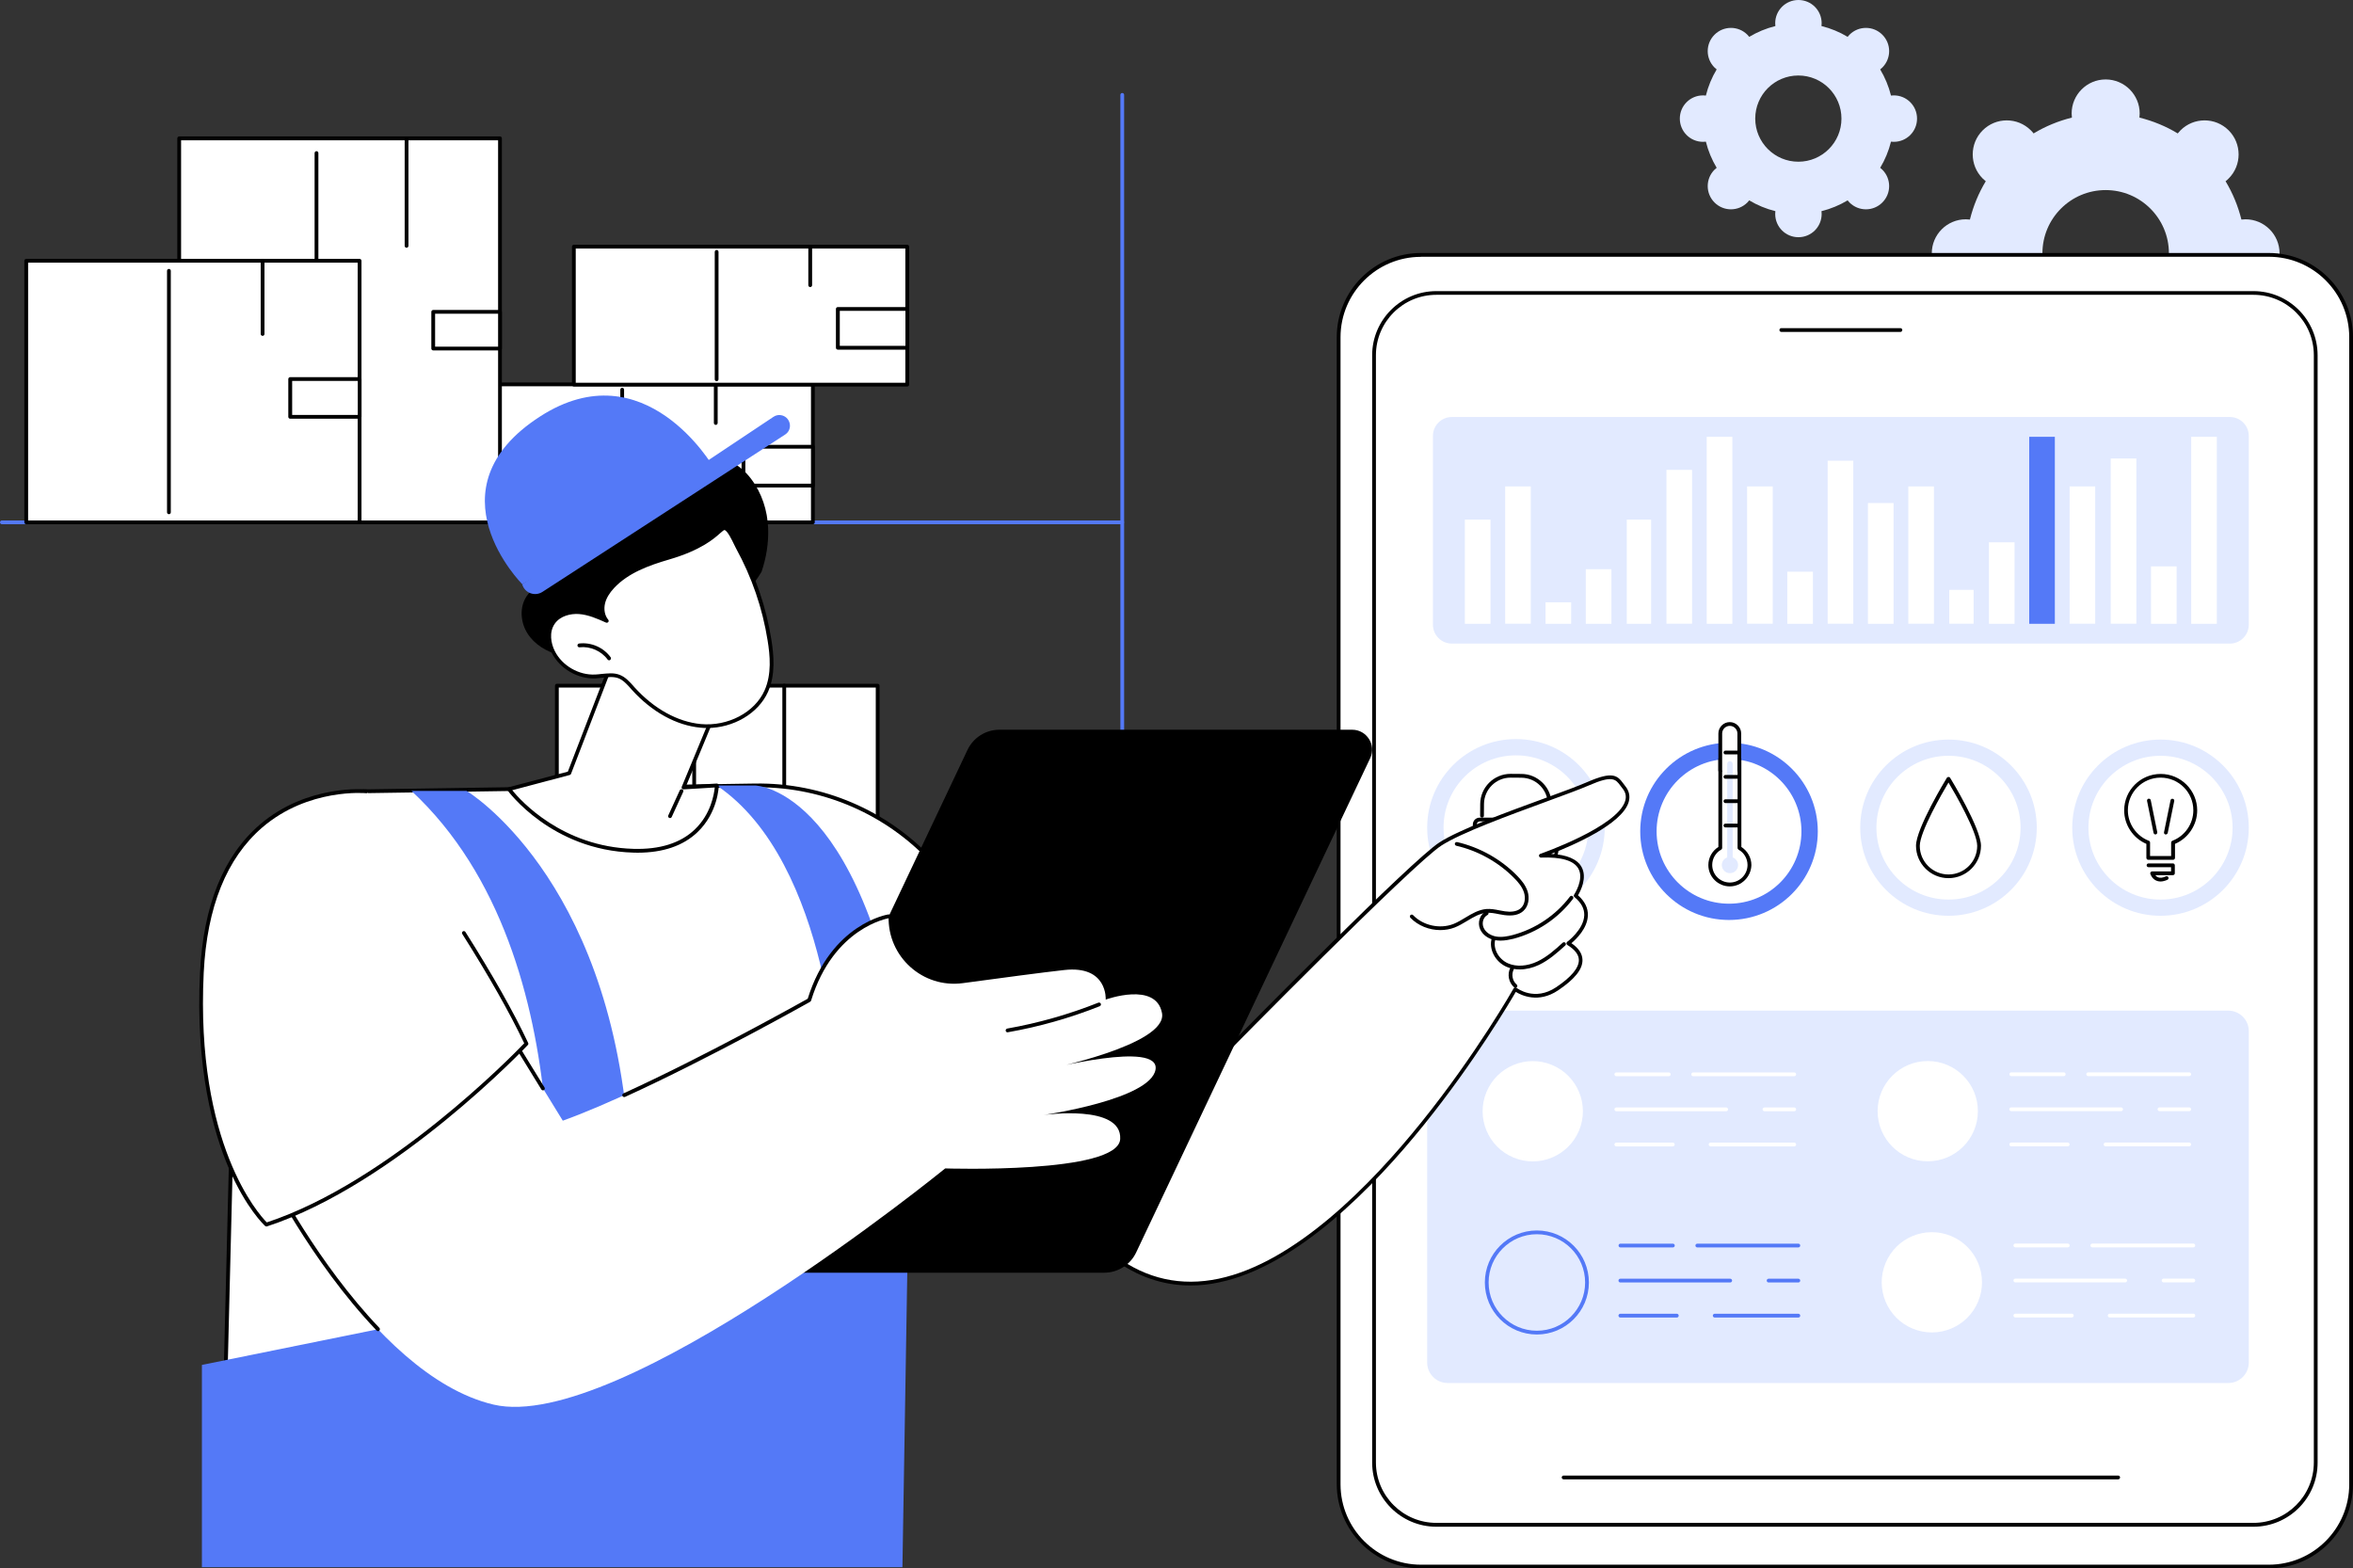 <?xml version="1.0" encoding="UTF-8"?>
<!DOCTYPE svg PUBLIC '-//W3C//DTD SVG 1.0//EN'
          'http://www.w3.org/TR/2001/REC-SVG-20010904/DTD/svg10.dtd'>
<svg height="1830.1" preserveAspectRatio="xMidYMid meet" version="1.0" viewBox="334.7 334.9 2745.6 1830.1" width="2745.6" xmlns="http://www.w3.org/2000/svg" xmlns:xlink="http://www.w3.org/1999/xlink" zoomAndPan="magnify"
><rect x="334.7" y="334.9" width="2745.6" height="1830.1" fill="#333333" stroke="none"/><g
  ><g fill="#E2EAFF" id="change1_4"
    ><path d="M2588.8,630.5c0,21.9,17.8,39.7,39.7,39.7c1.6,0,3.2-0.1,4.8-0.3c4,15.9,10.2,31,18.5,44.7 c-1.3,1-2.5,2-3.6,3.2c-15.5,15.5-15.5,40.7,0,56.2c15.5,15.5,40.7,15.5,56.2,0c1.2-1.2,2.2-2.4,3.2-3.6 c13.7,8.3,28.7,14.5,44.7,18.5c-0.2,1.6-0.3,3.2-0.3,4.8c0,21.9,17.8,39.7,39.7,39.7c21.9,0,39.7-17.8,39.7-39.7 c0-1.6-0.1-3.2-0.3-4.8c15.9-4,31-10.2,44.7-18.5c1,1.3,2,2.5,3.2,3.6c15.5,15.5,40.7,15.5,56.2,0c15.5-15.5,15.5-40.7,0-56.2 c-1.2-1.2-2.4-2.2-3.6-3.2c8.3-13.7,14.5-28.7,18.5-44.7c1.6,0.2,3.2,0.3,4.8,0.3c21.9,0,39.7-17.8,39.7-39.7 c0-21.9-17.8-39.7-39.7-39.7c-1.6,0-3.2,0.1-4.8,0.3c-4-15.9-10.2-31-18.5-44.7c1.3-1,2.5-2,3.6-3.2c15.5-15.5,15.5-40.7,0-56.2 c-15.5-15.5-40.7-15.5-56.2,0c-1.2,1.2-2.2,2.4-3.2,3.6c-13.7-8.3-28.7-14.5-44.7-18.5c0.2-1.6,0.3-3.2,0.3-4.8 c0-21.9-17.8-39.7-39.7-39.7c-21.9,0-39.7,17.8-39.7,39.7c0,1.6,0.1,3.2,0.3,4.8c-15.9,4-31,10.2-44.7,18.5c-1-1.3-2-2.5-3.2-3.6 c-15.5-15.5-40.7-15.5-56.2,0c-15.5,15.5-15.5,40.7,0,56.2c1.2,1.2,2.4,2.2,3.6,3.2c-8.3,13.7-14.5,28.7-18.5,44.7 c-1.6-0.2-3.2-0.3-4.8-0.3C2606.6,590.8,2588.8,608.6,2588.8,630.5z M2717.9,630.5c0-40.7,33-73.8,73.8-73.8 c40.7,0,73.8,33,73.8,73.8c0,40.7-33,73.8-73.8,73.8C2750.9,704.2,2717.9,671.2,2717.9,630.5z"
      /><path d="M2294.8,473.3c0,15,12.1,27.1,27.1,27.1c1.1,0,2.2-0.1,3.3-0.2c2.7,10.9,7,21.1,12.6,30.5 c-0.9,0.7-1.7,1.4-2.5,2.2c-10.6,10.6-10.6,27.7,0,38.3c10.6,10.6,27.7,10.6,38.3,0c0.8-0.8,1.5-1.6,2.2-2.5 c9.3,5.6,19.6,9.9,30.5,12.6c-0.1,1.1-0.2,2.2-0.2,3.3c0,15,12.1,27.1,27.1,27.1c15,0,27.1-12.1,27.1-27.1c0-1.1-0.1-2.2-0.2-3.3 c10.9-2.7,21.1-7,30.5-12.6c0.7,0.9,1.4,1.7,2.2,2.5c10.6,10.6,27.7,10.6,38.3,0c10.6-10.6,10.6-27.7,0-38.3 c-0.8-0.8-1.6-1.5-2.5-2.2c5.6-9.3,9.9-19.6,12.6-30.5c1.1,0.1,2.2,0.2,3.3,0.2c15,0,27.1-12.1,27.1-27.1 c0-15-12.1-27.1-27.1-27.1c-1.1,0-2.2,0.1-3.3,0.2c-2.7-10.9-7-21.1-12.6-30.5c0.9-0.7,1.7-1.4,2.5-2.2 c10.6-10.6,10.6-27.7,0-38.3c-10.6-10.6-27.7-10.6-38.3,0c-0.8,0.8-1.5,1.6-2.2,2.5c-9.3-5.6-19.6-9.9-30.5-12.6 c0.1-1.1,0.2-2.2,0.2-3.3c0-15-12.1-27.1-27.1-27.1c-15,0-27.1,12.1-27.1,27.1c0,1.1,0.1,2.2,0.2,3.3c-10.9,2.7-21.1,7-30.5,12.6 c-0.7-0.9-1.4-1.7-2.2-2.5c-10.6-10.6-27.7-10.6-38.3,0c-10.6,10.6-10.6,27.7,0,38.3c0.8,0.8,1.6,1.5,2.5,2.2 c-5.6,9.3-9.9,19.6-12.6,30.5c-1.1-0.1-2.2-0.2-3.3-0.2C2306.9,446.2,2294.8,458.3,2294.8,473.3z M2382.8,473.3 c0-27.8,22.5-50.3,50.3-50.3c27.8,0,50.3,22.5,50.3,50.3c0,27.8-22.5,50.3-50.3,50.3C2405.3,523.6,2382.8,501,2382.8,473.3z"
    /></g
    ><g
    ><g
      ><g
        ><g id="change2_42"
          ><path d="M984.5 1135H1358.8V1583.1H984.5z" fill="#FFF"
          /></g
          ><g id="change3_41"
          ><path d="M1358.8,1585.3H984.5c-1.2,0-2.2-1-2.2-2.2V1135c0-1.2,1-2.2,2.2-2.2h374.3c1.2,0,2.2,1,2.2,2.2v448.1 C1361,1584.3,1360,1585.3,1358.8,1585.3z M986.7,1580.9h369.9v-443.7H986.7V1580.9z"
          /></g
        ></g
        ><g
        ><g id="change2_36"
          ><path d="M1280.9 1337.4H1358.8V1380.2H1280.9z" fill="#FFF"
          /></g
          ><g id="change3_33"
          ><path d="M1358.8,1382.4h-77.9c-1.2,0-2.2-1-2.2-2.2v-42.8c0-1.2,1-2.2,2.2-2.2h77.9c1.2,0,2.2,1,2.2,2.2v42.8 C1361,1381.4,1360,1382.4,1358.8,1382.4z M1283.1,1378h73.5v-38.4h-73.5V1378z"
          /></g
        ></g
        ><g id="change3_38"
        ><path d="M1144.7,1568.1c-1.2,0-2.2-1-2.2-2.2v-413.7c0-1.2,1-2.2,2.2-2.2c1.2,0,2.2,1,2.2,2.2v413.7 C1146.9,1567.1,1145.9,1568.1,1144.7,1568.1z"
        /></g
        ><g id="change3_39"
        ><path d="M1249.8,1262.6c-1.2,0-2.2-1-2.2-2.2V1135c0-1.2,1-2.2,2.2-2.2c1.2,0,2.2,1,2.2,2.2v125.4 C1252,1261.6,1251,1262.6,1249.8,1262.6z"
        /></g
      ></g
      ><g
      ><g
        ><g id="change2_38"
          ><path d="M806 1277.8H1195V1583H806z" fill="#FFF"
          /></g
          ><g id="change3_35"
          ><path d="M1195,1585.3H806c-1.2,0-2.2-1-2.2-2.2v-305.2c0-1.2,1-2.2,2.2-2.2h389c1.2,0,2.2,1,2.2,2.2v305.2 C1197.2,1584.3,1196.2,1585.3,1195,1585.3z M808.2,1580.9h384.6V1280H808.2V1580.9z"
          /></g
        ></g
        ><g
        ><g id="change2_48"
          ><path d="M1114.1 1415.7H1195.1V1459.8H1114.1z" fill="#FFF"
          /></g
          ><g id="change3_55"
          ><path d="M1195,1462.1h-81c-1.2,0-2.2-1-2.2-2.2v-44.1c0-1.2,1-2.2,2.2-2.2h81c1.2,0,2.2,1,2.2,2.2v44.1 C1197.2,1461.1,1196.2,1462.1,1195,1462.1z M1116.3,1457.7h76.6v-39.7h-76.6V1457.7z"
          /></g
        ></g
        ><g id="change3_47"
        ><path d="M972.5,1573.6c-1.2,0-2.2-1-2.2-2.2v-281.8c0-1.2,1-2.2,2.2-2.2c1.2,0,2.2,1,2.2,2.2v281.8 C974.7,1572.6,973.8,1573.6,972.5,1573.6z"
        /></g
        ><g id="change3_48"
        ><path d="M1081.7,1365.5c-1.2,0-2.2-1-2.2-2.2v-85.4c0-1.2,1-2.2,2.2-2.2c1.2,0,2.2,1,2.2,2.2v85.4 C1084,1364.5,1083,1365.5,1081.7,1365.5z"
        /></g
      ></g
      ><g fill="#5479F7" id="change4_7"
      ><path d="M1644.2,1553.9c-1.2,0-2.2-1-2.2-2.2V445.6c0-1.2,1-2.2,2.2-2.2c1.2,0,2.2,1,2.2,2.2v1106.1 C1646.4,1552.9,1645.4,1553.9,1644.2,1553.9z"
        /><path d="M1644.2,946.6H336.9c-1.2,0-2.2-1-2.2-2.2s1-2.2,2.2-2.2h1307.2c1.2,0,2.2,1,2.2,2.2 S1645.4,946.6,1644.2,946.6z"
      /></g
      ><g
      ><g
        ><g id="change2_40"
          ><path d="M894.2 783.4H1283.2V944.4H894.2z" fill="#FFF"
          /></g
          ><g id="change3_37"
          ><path d="M1283.2,946.6h-389c-1.2,0-2.2-1-2.2-2.2v-161c0-1.2,1-2.2,2.2-2.2h389c1.2,0,2.2,1,2.2,2.2v161 C1285.4,945.7,1284.4,946.6,1283.2,946.6z M896.4,942.2H1281V785.6H896.4V942.2z"
          /></g
        ></g
        ><g
        ><g id="change2_4"
          ><path d="M1202.2 856.2H1283.2V901.5H1202.2z" fill="#FFF"
          /></g
          ><g id="change3_20"
          ><path d="M1283.2,903.7h-81c-1.2,0-2.2-1-2.2-2.2v-45.3c0-1.2,1-2.2,2.2-2.2h81c1.2,0,2.2,1,2.2,2.2v45.3 C1285.4,902.7,1284.4,903.7,1283.2,903.7z M1204.4,899.3h76.6v-40.9h-76.6V899.3z"
          /></g
        ></g
        ><g id="change3_18"
        ><path d="M1060.7,940.5c-1.2,0-2.2-1-2.2-2.2V789.6c0-1.2,1-2.2,2.2-2.2c1.2,0,2.2,1,2.2,2.2v148.7 C1062.9,939.5,1061.9,940.5,1060.7,940.5z"
        /></g
        ><g id="change3_19"
        ><path d="M1169.9,830.7c-1.2,0-2.2-1-2.2-2.2v-45.1c0-1.2,1-2.2,2.2-2.2c1.2,0,2.2,1,2.2,2.2v45.1 C1172.1,829.7,1171.1,830.7,1169.9,830.7z"
        /></g
      ></g
      ><g
      ><g
        ><g id="change2_1"
          ><path d="M1004.3 622.6H1393.3V783.6H1004.3z" fill="#FFF"
          /></g
          ><g id="change3_1"
          ><path d="M1393.3,785.9h-389c-1.2,0-2.2-1-2.2-2.2v-161c0-1.2,1-2.2,2.2-2.2h389c1.2,0,2.2,1,2.2,2.2v161 C1395.5,784.9,1394.6,785.9,1393.3,785.9z M1006.5,781.5h384.6V624.9h-384.6V781.5z"
          /></g
        ></g
        ><g
        ><g id="change2_17"
          ><path d="M1312.4 695.4H1393.4V740.7H1312.4z" fill="#FFF"
          /></g
          ><g id="change3_32"
          ><path d="M1393.3,742.9h-81c-1.2,0-2.2-1-2.2-2.2v-45.3c0-1.2,1-2.2,2.2-2.2h81c1.2,0,2.2,1,2.2,2.2v45.3 C1395.5,741.9,1394.6,742.9,1393.3,742.9z M1314.6,738.5h76.6v-40.9h-76.6V738.5z"
          /></g
        ></g
        ><g id="change3_10"
        ><path d="M1170.9,779.7c-1.2,0-2.2-1-2.2-2.2V628.8c0-1.2,1-2.2,2.2-2.2s2.2,1,2.2,2.2v148.7 C1173.1,778.7,1172.1,779.7,1170.9,779.7z"
        /></g
        ><g id="change3_11"
        ><path d="M1280.1,669.9c-1.2,0-2.2-1-2.2-2.2v-45.1c0-1.2,1-2.2,2.2-2.2c1.2,0,2.2,1,2.2,2.2v45.1 C1282.3,668.9,1281.3,669.9,1280.1,669.9z"
        /></g
      ></g
      ><g
      ><g
        ><g id="change2_11"
          ><path d="M543.8 496.3H918.1V944.4H543.8z" fill="#FFF"
          /></g
          ><g id="change3_27"
          ><path d="M918.1,946.6H543.8c-1.2,0-2.2-1-2.2-2.2V496.3c0-1.2,1-2.2,2.2-2.2h374.3c1.2,0,2.2,1,2.2,2.2v448.1 C920.3,945.7,919.3,946.6,918.1,946.6z M546,942.2h369.9V498.6H546V942.2z"
          /></g
        ></g
        ><g
        ><g id="change2_3"
          ><path d="M840.2 698.8H918.1V741.6H840.2z" fill="#FFF"
          /></g
          ><g id="change3_12"
          ><path d="M918.1,743.8h-77.9c-1.2,0-2.2-1-2.2-2.2v-42.8c0-1.2,1-2.2,2.2-2.2h77.9c1.2,0,2.2,1,2.2,2.2v42.8 C920.3,742.8,919.3,743.8,918.1,743.8z M842.4,739.4h73.5V701h-73.5V739.4z"
          /></g
        ></g
        ><g id="change3_45"
        ><path d="M704,929.4c-1.2,0-2.2-1-2.2-2.2V513.5c0-1.2,1-2.2,2.2-2.2s2.2,1,2.2,2.2v413.7C706.2,928.5,705.3,929.4,704,929.4z"
        /></g
        ><g id="change3_46"
        ><path d="M809.1,624c-1.2,0-2.2-1-2.2-2.2V496.3c0-1.2,1-2.2,2.2-2.2s2.2,1,2.2,2.2v125.4C811.3,623,810.3,624,809.1,624z"
        /></g
      ></g
      ><g
      ><g
        ><g id="change2_15"
          ><path d="M365.3 639.2H754.3V944.4H365.3z" fill="#FFF"
          /></g
          ><g id="change3_30"
          ><path d="M754.3,946.6h-389c-1.2,0-2.2-1-2.2-2.2V639.2c0-1.2,1-2.2,2.2-2.2h389c1.2,0,2.2,1,2.2,2.2v305.2 C756.5,945.7,755.5,946.6,754.3,946.6z M367.5,942.2h384.6V641.4H367.5V942.2z"
          /></g
        ></g
        ><g
        ><g id="change2_46"
          ><path d="M673.4 777.1H754.4V821.2H673.4z" fill="#FFF"
          /></g
          ><g id="change3_54"
          ><path d="M754.3,823.5h-81c-1.2,0-2.2-1-2.2-2.2v-44.1c0-1.2,1-2.2,2.2-2.2h81c1.2,0,2.2,1,2.2,2.2v44.1 C756.5,822.5,755.5,823.5,754.3,823.5z M675.6,819.1h76.6v-39.7h-76.6V819.1z"
          /></g
        ></g
        ><g id="change3_2"
        ><path d="M531.8,934.9c-1.2,0-2.2-1-2.2-2.2V650.9c0-1.2,1-2.2,2.2-2.2c1.2,0,2.2,1,2.2,2.2v281.8 C534,933.9,533.1,934.9,531.8,934.9z"
        /></g
        ><g id="change3_3"
        ><path d="M641.1,726.8c-1.2,0-2.2-1-2.2-2.2v-85.4c0-1.2,1-2.2,2.2-2.2c1.2,0,2.2,1,2.2,2.2v85.4 C643.3,725.9,642.3,726.8,641.1,726.8z"
        /></g
      ></g
    ></g
    ><g
    ><g
      ><g id="change2_8"
        ><path d="M1992.7,2162.8h989.4c52.8,0,96-43.2,96-96V728.3c0-52.8-43.2-96-96-96h-989.4c-52.8,0-96,43.2-96,96 v1338.5C1896.8,2119.6,1940,2162.8,1992.7,2162.8z" fill="#FFF"
        /></g
        ><g id="change3_26"
        ><path d="M2982.1,2165h-989.4c-54.1,0-98.2-44-98.2-98.2V728.3c0-54.1,44-98.2,98.2-98.2h989.4c54.1,0,98.2,44,98.2,98.2v1338.5 C3080.3,2121,3036.2,2165,2982.1,2165z M1992.7,634.6c-51.7,0-93.8,42.1-93.8,93.8v1338.5c0,51.7,42.1,93.8,93.8,93.8h989.4 c51.7,0,93.8-42.1,93.8-93.8V728.3c0-51.7-42.1-93.8-93.8-93.8H1992.7z"
        /></g
      ></g
      ><g
      ><g
        ><g id="change2_43"
          ><path d="M2010.7,2114.2h953.4c40,0,72.7-32.7,72.7-72.7v-1292c0-40-32.7-72.7-72.7-72.7h-953.4 c-40,0-72.7,32.7-72.7,72.7v1292C1938,2081.5,1970.7,2114.2,2010.7,2114.2z" fill="#FFF"
          /></g
          ><g id="change3_42"
          ><path d="M2964.1,2116.4h-953.4c-41.3,0-74.9-33.6-74.9-74.9v-1292c0-41.3,33.6-74.9,74.9-74.9h953.4c41.3,0,74.9,33.6,74.9,74.9 v1292C3039.1,2082.8,3005.5,2116.4,2964.1,2116.4z M2010.7,678.9c-38.9,0-70.5,31.6-70.5,70.5v1292c0,38.9,31.6,70.5,70.5,70.5 h953.4c38.9,0,70.5-31.6,70.5-70.5v-1292c0-38.9-31.6-70.5-70.5-70.5H2010.7z"
          /></g
        ></g
        ><g id="change3_5"
        ><path d="M2552.2,722.2h-139c-1.2,0-2.2-1-2.2-2.2c0-1.2,1-2.2,2.2-2.2h139c1.2,0,2.2,1,2.2,2.2 C2554.4,721.3,2553.4,722.2,2552.2,722.2z"
        /></g
        ><g id="change3_6"
        ><path d="M2806.3,2061.1h-647.1c-1.2,0-2.2-1-2.2-2.2s1-2.2,2.2-2.2h647.1c1.2,0,2.2,1,2.2,2.2S2807.5,2061.1,2806.3,2061.1z"
        /></g
      ></g
      ><g
      ><g
        ><g id="change1_1"
          ><path d="M2936.6,1085.9h-907.8c-12.2,0-22.1-9.9-22.1-22.1V843.6c0-12.2,9.9-22.1,22.1-22.1h907.8 c12.2,0,22.1,9.9,22.1,22.1v220.2C2958.7,1076,2948.8,1085.9,2936.6,1085.9z" fill="#E2EAFF"
          /></g
          ><g
          ><g id="change2_18"
            ><path d="M2044 941.2H2073.9V1062.8H2044z" fill="#FFF"
            /></g
            ><g id="change2_19"
            ><path d="M2091 902.5H2120.9V1062.7H2091z" fill="#FFF"
            /></g
            ><g id="change2_20"
            ><path d="M2138.1 1037.7H2168V1062.8H2138.1z" fill="#FFF"
            /></g
            ><g id="change2_21"
            ><path d="M2185.1 999.1H2215V1062.8H2185.1z" fill="#FFF"
            /></g
            ><g id="change2_22"
            ><path d="M2232.9 941.2H2261.3V1062.8H2232.9z" fill="#FFF"
            /></g
            ><g id="change2_23"
            ><path d="M2279.2 883.2H2309.1V1062.7H2279.2z" fill="#FFF"
            /></g
            ><g id="change2_24"
            ><path d="M2326.2 844.6H2356.1V1062.8H2326.2z" fill="#FFF"
            /></g
            ><g id="change2_25"
            ><path d="M2373.3 902.5H2403.2V1062.7H2373.3z" fill="#FFF"
            /></g
            ><g id="change2_26"
            ><path d="M2420.2 1002H2450.1V1062.8H2420.2z" fill="#FFF"
            /></g
            ><g id="change2_27"
            ><path d="M2467.3 872.5H2497.2V1062.7H2467.3z" fill="#FFF"
            /></g
            ><g id="change2_28"
            ><path d="M2514.3 921.9H2544.2V1062.8H2514.3z" fill="#FFF"
            /></g
            ><g id="change2_29"
            ><path d="M2561.4 902.5H2591.3V1062.7H2561.4z" fill="#FFF"
            /></g
            ><g id="change2_30"
            ><path d="M2609.2 1023.2H2637.6V1062.7H2609.2z" fill="#FFF"
            /></g
            ><g id="change2_31"
            ><path d="M2655.5 967.7H2685.4V1062.8H2655.5z" fill="#FFF"
            /></g
            ><g id="change4_1"
            ><path d="M2702.5 844.6H2732.4V1062.8H2702.5z" fill="#5479F7"
            /></g
            ><g id="change2_32"
            ><path d="M2749.6 902.5H2779.5V1062.7H2749.6z" fill="#FFF"
            /></g
            ><g id="change2_33"
            ><path d="M2797.6 869.9H2827.5V1062.7H2797.6z" fill="#FFF"
            /></g
            ><g id="change2_34"
            ><path d="M2844.6 995.8H2874.5V1062.8H2844.6z" fill="#FFF"
            /></g
            ><g id="change2_35"
            ><path d="M2891.5 844.6H2921.4V1062.8H2891.5z" fill="#FFF"
            /></g
          ></g
        ></g
        ><g
        ><g
          ><g
            ><g id="change1_6"
              ><ellipse cx="2608.3" cy="1300.7" fill="#E2EAFF" rx="103" ry="102.8"
              /></g
              ><g id="change2_14"
              ><ellipse cx="2608.3" cy="1300.7" fill="#FFF" rx="84.1" ry="83.9"
              /></g
            ></g
            ><g id="change3_29"
            ><path d="M2608.3,1359.6c-20.9,0-37.9-17-37.9-37.8c0-20.1,34.5-76.9,36-79.3c0.8-1.3,3-1.3,3.8,0c1.5,2.4,36,59.2,36,79.3 C2646.2,1342.7,2629.2,1359.6,2608.3,1359.6z M2608.3,1248c-7.3,12.3-33.5,57.6-33.5,73.9c0,18.4,15,33.4,33.5,33.4 s33.5-15,33.5-33.4C2641.8,1305.5,2615.7,1260.3,2608.3,1248z"
            /></g
          ></g
          ><g
          ><g
            ><g id="change1_3"
              ><ellipse cx="2855.7" cy="1300.7" fill="#E2EAFF" rx="103" ry="102.8"
              /></g
              ><g id="change2_10"
              ><ellipse cx="2855.7" cy="1300.7" fill="#FFF" rx="84.1" ry="83.9"
              /></g
            ></g
            ><g
            ><g id="change3_7"
              ><path d="M2870.3,1338.2h-28.9c-1.2,0-2.2-1-2.2-2.2v-16.4c-15.6-6.6-25.9-22.2-25.9-39.1c0-23.5,19.1-42.5,42.6-42.5 c23.5,0,42.6,19.1,42.6,42.5c0,17-10.4,32.5-25.9,39.1v16.4C2872.5,1337.3,2871.5,1338.2,2870.3,1338.2z M2843.6,1333.8h24.5 v-15.7c0-0.9,0.6-1.7,1.4-2.1c14.7-5.6,24.5-19.9,24.5-35.6c0-21-17.1-38.1-38.2-38.1c-21.1,0-38.2,17.1-38.2,38.1 c0,15.7,9.9,30,24.5,35.6c0.9,0.3,1.4,1.1,1.4,2.1V1333.8z"
              /></g
              ><g id="change3_8"
              ><path d="M2855.6,1363.5c-1.8,0-3.5-0.4-5-1.1c-5.1-2.3-6.7-7.7-6.8-7.9c-0.2-0.7-0.1-1.4,0.4-1.9c0.4-0.6,1.1-0.9,1.8-0.9h22 v-4.9h-26.3c-1.2,0-2.2-1-2.2-2.2c0-1.2,1-2.2,2.2-2.2h28.5c1.2,0,2.2,1,2.2,2.2v9.3c0,1.2-1,2.2-2.2,2.2h-20.6 c0.7,0.9,1.6,1.8,2.9,2.4c2.5,1.1,5.7,0.8,9.5-1c1.1-0.5,2.4,0,2.9,1.1c0.5,1.1,0,2.4-1.1,2.9 C2860.8,1362.8,2858.1,1363.5,2855.6,1363.5z"
              /></g
              ><g id="change3_9"
              ><path d="M2849.8,1308.6c-1,0-1.9-0.7-2.2-1.8l-7.6-37.3c-0.2-1.2,0.5-2.4,1.7-2.6c1.2-0.2,2.4,0.5,2.6,1.7l7.6,37.3 c0.2,1.2-0.5,2.4-1.7,2.6C2850.1,1308.6,2850,1308.6,2849.8,1308.6z"
                /><path d="M2861.9,1308.6c-0.1,0-0.3,0-0.4,0c-1.2-0.2-2-1.4-1.7-2.6l7.6-37.3c0.2-1.2,1.4-2,2.6-1.7c1.2,0.2,2,1.4,1.7,2.6 l-7.6,37.3C2863.8,1307.9,2862.9,1308.6,2861.9,1308.6z"
              /></g
            ></g
          ></g
          ><g
          ><g
            ><g id="change1_5"
              ><ellipse cx="2103.6" cy="1300.7" fill="#E2EAFF" rx="103.6" ry="103.4"
              /></g
              ><g id="change2_12"
              ><ellipse cx="2103.6" cy="1300.7" fill="#FFF" rx="84.5" ry="84.4"
              /></g
            ></g
            ><g id="change3_4"
            ><path d="M2112.3,1363.5h-17.6c-22.8,0-41.4-18.5-41.4-41.3v-25.3c0-4.4,3.6-7.9,7.9-7.9h84.4c4.4,0,7.9,3.6,7.9,7.9v25.3 C2153.7,1345,2135.1,1363.5,2112.3,1363.5z M2061.4,1293.4c-2,0-3.5,1.6-3.5,3.5v25.3c0,20.4,16.6,36.9,37,36.9h17.6 c20.4,0,37-16.6,37-36.9v-25.3c0-1.9-1.6-3.5-3.5-3.5H2061.4z"
              /><path d="M2142.9,1289.4C2142.9,1289.4,2142.9,1289.4,2142.9,1289.4c-1.2,0-2.2-1-2.2-2.2l0.1-13.7c0-8.3-3.2-16-9-21.9 c-5.8-5.9-13.6-9.1-21.9-9.2l-12.5-0.1c0,0-0.1,0-0.1,0c-17,0-30.9,13.8-31,30.8l-0.1,13.7c0,1.2-1,2.2-2.2,2.2c0,0,0,0,0,0 c-1.2,0-2.2-1-2.2-2.2l0.1-13.7c0.1-19.4,15.9-35.2,35.4-35.2c0.1,0,0.1,0,0.1,0l12.5,0.1c9.5,0,18.3,3.8,25,10.5 c6.7,6.7,10.3,15.6,10.3,25l-0.1,13.7C2145.1,1288.4,2144.2,1289.4,2142.9,1289.4z"
              /><path d="M2112.2,1314.7c0-4.8-3.9-8.6-8.7-8.6s-8.7,3.9-8.7,8.6c0,3.3,1.8,6.1,4.5,7.6v16.7c0,2.3,1.9,4.1,4.1,4.1 c2.3,0,4.1-1.9,4.1-4.1v-16.7C2110.4,1320.8,2112.2,1318,2112.2,1314.7z"
            /></g
          ></g
          ><g
          ><g
            ><g id="change4_3"
              ><ellipse cx="2352.2" cy="1305" fill="#5479F7" rx="103.6" ry="103.4"
              /></g
              ><g id="change2_41"
              ><ellipse cx="2352.2" cy="1305" fill="#FFF" rx="84.5" ry="84.4"
              /></g
            ></g
            ><g
            ><g id="change3_13"
              ><path d="M2353.1,1369.2c-13.8,0-25-11.2-25-24.9c0-8.6,4.4-16.5,11.7-21.1v-102.6c0-1.2,1-2.2,2.2-2.2c1.2,0,2.2,1,2.2,2.2 v103.8c0,0.8-0.4,1.5-1.1,1.9c-6.5,3.6-10.5,10.5-10.5,17.9c0,11.3,9.2,20.5,20.6,20.5c11.3,0,20.6-9.2,20.6-20.5 c0-7.4-4-14.3-10.5-17.9c-0.7-0.4-1.1-1.1-1.1-1.9v-103.8c0-1.2,1-2.2,2.2-2.2s2.2,1,2.2,2.2v102.6 c7.2,4.6,11.7,12.5,11.7,21.1C2378,1358,2366.8,1369.2,2353.1,1369.2z"
              /></g
              ><g
              ><g id="change2_16"
                ><path d="M2364.2,1234.1v-43.3c0-6.1-5-11.1-11.1-11.1c-6.1,0-11.1,5-11.1,11.1v43.3H2364.2z" fill="#FFF"
                /></g
                ><g id="change3_31"
                ><path d="M2364.2,1236.3c-1.2,0-2.2-1-2.2-2.2v-43.3c0-4.9-4-8.9-8.9-8.9c-4.9,0-8.9,4-8.9,8.9v43.3c0,1.2-1,2.2-2.2,2.2 c-1.2,0-2.2-1-2.2-2.2v-43.3c0-7.3,6-13.3,13.3-13.3c7.3,0,13.3,6,13.3,13.3v43.3C2366.4,1235.3,2365.4,1236.3,2364.2,1236.3 z"
                /></g
              ></g
              ><g id="change1_7"
              ><path d="M2356.5,1335.4v-109.1c0-1.7-1.4-3.2-3.2-3.2c-1.7,0-3.2,1.4-3.2,3.2v109.1c-3.7,1.3-6.3,4.8-6.3,8.9 c0,5.2,4.2,9.5,9.5,9.5c5.2,0,9.5-4.2,9.5-9.5C2362.8,1340.2,2360.1,1336.7,2356.5,1335.4z" fill="#E2EAFF"
              /></g
              ><g id="change3_14"
              ><path d="M2364.2,1300.4h-16.2c-1.2,0-2.2-1-2.2-2.2c0-1.2,1-2.2,2.2-2.2h16.2c1.2,0,2.2,1,2.2,2.2 C2366.4,1299.5,2365.4,1300.4,2364.2,1300.4z"
              /></g
              ><g id="change3_15"
              ><path d="M2364.2,1272h-16.2c-1.2,0-2.2-1-2.2-2.2c0-1.2,1-2.2,2.2-2.2h16.2c1.2,0,2.2,1,2.2,2.2 C2366.4,1271,2365.4,1272,2364.2,1272z"
              /></g
              ><g id="change3_16"
              ><path d="M2364.2,1243.6h-16.2c-1.2,0-2.2-1-2.2-2.2c0-1.2,1-2.2,2.2-2.2h16.2c1.2,0,2.2,1,2.2,2.2 C2366.4,1242.6,2365.4,1243.6,2364.2,1243.6z"
              /></g
              ><g id="change3_17"
              ><path d="M2364.2,1215.2h-16.2c-1.2,0-2.2-1-2.2-2.2c0-1.2,1-2.2,2.2-2.2h16.2c1.2,0,2.2,1,2.2,2.2 C2366.4,1214.2,2365.4,1215.2,2364.2,1215.2z"
              /></g
            ></g
          ></g
        ></g
        ><g
        ><g id="change1_2"
          ><path d="M2934.8,1948.7h-910.9c-13.2,0-23.9-10.7-23.9-23.9v-386.7c0-13.2,10.7-23.9,23.9-23.9h910.9 c13.2,0,23.9,10.7,23.9,23.9v386.7C2958.7,1938,2948,1948.7,2934.8,1948.7z" fill="#E2EAFF"
          /></g
          ><g
          ><g fill="#5479F7"
            ><g id="change4_6"
              ><path d="M2433.1,1790.5h-117.9c-1.2,0-2.2-1-2.2-2.2c0-1.2,1-2.2,2.2-2.2h117.9c1.2,0,2.2,1,2.2,2.2 C2435.3,1789.5,2434.3,1790.5,2433.1,1790.5z"
                /><path d="M2286.7,1790.5h-61.2c-1.2,0-2.2-1-2.2-2.2c0-1.2,1-2.2,2.2-2.2h61.2c1.2,0,2.2,1,2.2,2.2 C2288.9,1789.5,2287.9,1790.5,2286.7,1790.5z"
                /><path d="M2433.1,1831.4h-34.7c-1.2,0-2.2-1-2.2-2.2c0-1.2,1-2.2,2.2-2.2h34.7c1.2,0,2.2,1,2.2,2.2 C2435.3,1830.4,2434.3,1831.4,2433.1,1831.4z"
                /><path d="M2353.6,1831.4h-128.2c-1.2,0-2.2-1-2.2-2.2c0-1.2,1-2.2,2.2-2.2h128.2c1.2,0,2.2,1,2.2,2.2 C2355.8,1830.4,2354.8,1831.4,2353.6,1831.4z"
                /><path d="M2433.1,1872.3h-97.6c-1.2,0-2.2-1-2.2-2.2c0-1.2,1-2.2,2.2-2.2h97.6c1.2,0,2.2,1,2.2,2.2 C2435.3,1871.4,2434.3,1872.3,2433.1,1872.3z"
                /><path d="M2291.3,1872.3h-65.9c-1.2,0-2.2-1-2.2-2.2c0-1.2,1-2.2,2.2-2.2h65.9c1.2,0,2.2,1,2.2,2.2 C2293.5,1871.4,2292.5,1872.3,2291.3,1872.3z"
              /></g
              ><g id="change4_5"
              ><path d="M2128,1892.1c-33.5,0-60.7-27.2-60.7-60.7c0-33.5,27.2-60.7,60.7-60.7c33.5,0,60.7,27.2,60.7,60.7 C2188.7,1864.9,2161.5,1892.1,2128,1892.1z M2128,1775.1c-31.1,0-56.3,25.3-56.3,56.3c0,31.1,25.3,56.3,56.3,56.3 c31.1,0,56.3-25.3,56.3-56.3C2184.3,1800.3,2159.1,1775.1,2128,1775.1z"
              /></g
            ></g
            ><g fill="#FFF"
            ><g id="change2_2"
              ><path d="M2889.2,1590.6h-117.9c-1.2,0-2.2-1-2.2-2.2c0-1.2,1-2.2,2.2-2.2h117.9c1.2,0,2.2,1,2.2,2.2 C2891.4,1589.6,2890.4,1590.6,2889.2,1590.6z"
                /><path d="M2742.8,1590.6h-61.2c-1.2,0-2.2-1-2.2-2.2c0-1.2,1-2.2,2.2-2.2h61.2c1.2,0,2.2,1,2.2,2.2 C2745,1589.6,2744,1590.6,2742.8,1590.6z"
                /><path d="M2889.2,1631.5h-34.7c-1.2,0-2.2-1-2.2-2.2s1-2.2,2.2-2.2h34.7c1.2,0,2.2,1,2.2,2.2 S2890.4,1631.5,2889.2,1631.5z"
                /><path d="M2809.7,1631.5h-128.2c-1.2,0-2.2-1-2.2-2.2s1-2.2,2.2-2.2h128.2c1.2,0,2.2,1,2.2,2.2 S2810.9,1631.5,2809.7,1631.5z"
                /><path d="M2889.2,1672.5h-97.6c-1.2,0-2.2-1-2.2-2.2c0-1.2,1-2.2,2.2-2.2h97.6c1.2,0,2.2,1,2.2,2.2 C2891.4,1671.5,2890.4,1672.5,2889.2,1672.5z"
                /><path d="M2747.4,1672.5h-65.9c-1.2,0-2.2-1-2.2-2.2c0-1.2,1-2.2,2.2-2.2h65.9c1.2,0,2.2,1,2.2,2.2 C2749.6,1671.5,2748.6,1672.5,2747.4,1672.5z"
              /></g
              ><g id="change2_47"
              ><circle cx="2584.1" cy="1631.5" r="58.5"
              /></g
            ></g
            ><g fill="#FFF"
            ><g id="change2_9"
              ><path d="M2894,1790.4h-117.9c-1.2,0-2.2-1-2.2-2.2c0-1.2,1-2.2,2.2-2.2H2894c1.2,0,2.2,1,2.2,2.2 C2896.2,1789.4,2895.2,1790.4,2894,1790.4z"
                /><path d="M2747.5,1790.4h-61.2c-1.2,0-2.2-1-2.2-2.2c0-1.2,1-2.2,2.2-2.2h61.2c1.2,0,2.2,1,2.2,2.2 C2749.7,1789.4,2748.8,1790.4,2747.5,1790.4z"
                /><path d="M2894,1831.3h-34.7c-1.2,0-2.2-1-2.2-2.2c0-1.2,1-2.2,2.2-2.2h34.7c1.2,0,2.2,1,2.2,2.2 C2896.2,1830.3,2895.2,1831.3,2894,1831.3z"
                /><path d="M2814.5,1831.3h-128.2c-1.2,0-2.2-1-2.2-2.2c0-1.2,1-2.2,2.2-2.2h128.2c1.2,0,2.2,1,2.2,2.2 C2816.7,1830.3,2815.7,1831.3,2814.5,1831.3z"
                /><path d="M2894,1872.2h-97.6c-1.2,0-2.2-1-2.2-2.2c0-1.2,1-2.2,2.2-2.2h97.6c1.2,0,2.2,1,2.2,2.2 C2896.2,1871.3,2895.2,1872.2,2894,1872.2z"
                /><path d="M2752.2,1872.2h-65.9c-1.2,0-2.2-1-2.2-2.2c0-1.2,1-2.2,2.2-2.2h65.9c1.2,0,2.2,1,2.2,2.2 C2754.4,1871.3,2753.4,1872.2,2752.2,1872.2z"
              /></g
              ><g id="change2_7"
              ><circle cx="2588.9" cy="1831.3" r="58.5" transform="rotate(-67.5 2588.818 1831.262)"
              /></g
            ></g
            ><g fill="#FFF"
            ><g id="change2_44"
              ><path d="M2428.3,1590.7h-117.9c-1.2,0-2.2-1-2.2-2.2c0-1.2,1-2.2,2.2-2.2h117.9c1.2,0,2.2,1,2.2,2.2 C2430.5,1589.7,2429.6,1590.7,2428.3,1590.7z"
                /><path d="M2281.9,1590.7h-61.2c-1.2,0-2.2-1-2.2-2.2c0-1.2,1-2.2,2.2-2.2h61.2c1.2,0,2.2,1,2.2,2.2 C2284.1,1589.7,2283.1,1590.7,2281.9,1590.7z"
                /><path d="M2428.3,1631.6h-34.7c-1.2,0-2.2-1-2.2-2.2s1-2.2,2.2-2.2h34.7c1.2,0,2.2,1,2.2,2.2 S2429.6,1631.6,2428.3,1631.6z"
                /><path d="M2348.9,1631.6h-128.2c-1.2,0-2.2-1-2.2-2.2s1-2.2,2.2-2.2h128.2c1.2,0,2.2,1,2.2,2.2 S2350.1,1631.6,2348.9,1631.6z"
                /><path d="M2428.3,1672.6h-97.6c-1.2,0-2.2-1-2.2-2.2c0-1.2,1-2.2,2.2-2.2h97.6c1.2,0,2.2,1,2.2,2.2 C2430.5,1671.6,2429.6,1672.6,2428.3,1672.6z"
                /><path d="M2286.6,1672.6h-65.9c-1.2,0-2.2-1-2.2-2.2c0-1.2,1-2.2,2.2-2.2h65.9c1.2,0,2.2,1,2.2,2.2 C2288.8,1671.6,2287.8,1672.6,2286.6,1672.6z"
              /></g
              ><g id="change2_49"
              ><circle cx="2123.2" cy="1631.6" r="58.5" transform="rotate(-67.5 2123.203 1631.598)"
              /></g
            ></g
          ></g
        ></g
      ></g
    ></g
    ><g
    ><g
      ><g
        ><g
          ><g id="change2_13"
            ><path d="M1591.3,1578.3c0,0-77.2-139.5-169.1-238.6c-53.2-57.3-128.1-89.4-206.2-88.2l-453.6,6.8 c-82.4,1.2-149.2,67.3-151.2,149.6l-17.5,702.6l697.4-358.2L1591.3,1578.3z" fill="#FFF"
            /></g
            ><g id="change3_28"
            ><path d="M593.6,2112.6c-0.4,0-0.8-0.1-1.2-0.3c-0.7-0.4-1.1-1.1-1-1.9l17.5-702.6c2.1-83.8,69.5-150.5,153.4-151.8l453.6-6.8 c78.5-1.2,154.3,31.2,207.9,89c91.1,98.1,168.7,237.6,169.4,239c0.6,1.1,0.2,2.4-0.8,3l-300.3,173.9l-697.5,358.2 C594.3,2112.5,594,2112.6,593.6,2112.6z M1220.1,1253.6c-1.4,0-2.7,0-4.1,0l-453.6,6.8c-81.5,1.2-147,66-149,147.5l-17.4,698.8 l694.1-356.5l298.3-172.8c-9.6-17-82.8-144.7-167.7-236.2C1368.8,1285.4,1295.9,1253.6,1220.1,1253.6z"
            /></g
          ></g
          ><g id="change4_2"
          ><path d="M879.2,1257.8c0,0,165.6,99,188.7,402.6l244.7-58.9c0,0-8-259.8-141.5-350h44.9c0,0,133.9,2.1,180.8,360 l-9.1,552.1H570.3v-236l397.6-80.6c0,0,58-393.2-153.1-589.2H879.2z" fill="#5479F7"
          /></g
        ></g
        ><g
        ><g id="change2_45"
          ><path d="M2015.7,1319.7c-34.3,22.1-253.9,245.7-253.9,245.7l-1.4-21.1c0,0-146.9-15.1-242.8,25.9 c0,0-11.4,135.8,117.5,232c204,152.2,467.7-312.8,467.7-312.8s22.1,17.5,48.9-0.5c26.8-18,39.2-37.1,13-53 c0,0,40.4-29.5,8.6-55.7c0,0,33.4-49.3-40.6-46.6c0,0,125.6-43.4,97.1-79.7c-7.8-10-9.2-18.5-41.7-4.4 C2155.7,1263.5,2050,1297.5,2015.7,1319.7z" fill="#FFF"
          /></g
          ><g id="change3_49"
          ><path d="M1724,1834.9c-32.3,0-62.5-10.4-90.2-31c-67.1-50-95.7-110.9-107.9-153.2c-13.2-45.8-10.5-80.4-10.5-80.7 c0.1-1.2,1.1-2.2,2.4-2c1.2,0.1,2.1,1.2,2,2.4c0,0.3-2.6,34.2,10.4,79.3c12,41.6,40.2,101.4,106.2,150.7 c36,26.9,76.5,35.8,120.3,26.6c89.1-18.7,177.9-109.7,236.7-182.8c63.9-79.3,107.1-155.2,107.5-156c0.3-0.6,0.9-1,1.5-1.1 c0.6-0.1,1.3,0,1.8,0.4c0.8,0.7,21.2,16.2,46.3-0.6c17.8-12,26.7-22.7,26.5-31.9c-0.1-6.2-4.7-12.1-13.4-17.4 c-0.6-0.4-1-1.1-1.1-1.8c0-0.7,0.3-1.4,0.9-1.9c0.2-0.1,19.4-14.4,19.9-31.1c0.2-7.6-3.6-14.7-11.4-21.1c-0.9-0.7-1.1-2-0.4-2.9 c0.1-0.2,11.8-17.8,5-30.2c-5.3-9.5-19.9-13.9-43.7-13c0,0-0.1,0-0.1,0c-1.1,0-2-0.8-2.2-1.8c-0.2-1.1,0.4-2.1,1.4-2.5 c0.9-0.3,90.2-31.5,99.2-61.9c1.5-5.2,0.5-9.9-3.1-14.4c-0.8-1-1.6-2-2.3-3c-5.8-7.9-9.3-12.7-36.8-0.7 c-10.6,4.6-28.9,11.3-50.1,19.1c-44.1,16.2-99.1,36.3-122.1,51.1c-33.7,21.7-251.3,243.2-253.5,245.4c-0.6,0.6-1.5,0.8-2.3,0.5 c-0.8-0.3-1.4-1.1-1.4-1.9l-1.4-21.1c-0.1-1.2,0.8-2.3,2.1-2.3c1.2-0.1,2.3,0.8,2.3,2.1l1,16.2 c29.1-29.6,218.6-221.8,250.8-242.5c23.4-15.1,78.6-35.3,122.9-51.5c21.1-7.7,39.3-14.4,49.8-19c29.4-12.8,34.9-7.8,42.1,2.1 c0.7,0.9,1.4,1.9,2.2,2.9c4.5,5.7,5.7,11.9,3.8,18.4c-7.6,25.9-65.5,50.8-90.5,60.5c18.5,1,30.4,6.1,35.5,15.2 c6.9,12.4-1.1,28-4.1,33.1c7.9,7,11.8,14.9,11.5,23.4c-0.4,15.1-13.6,27.8-19.2,32.5c8.4,5.7,12.7,12.2,12.9,19.4 c0.3,11-9.1,22.6-28.4,35.6c-23,15.5-43,5.8-49.4,1.8c-7.4,12.7-48.5,82.2-106.7,154.5c-59.3,73.6-148.9,165.4-239.2,184.4 C1746.2,1833.7,1735,1834.9,1724,1834.9z"
          /></g
          ><g id="change3_50"
          ><path d="M2015.3,1420.2c-12.9,0-25.9-5.1-34.9-14.4c-0.8-0.9-0.8-2.3,0.1-3.1c0.9-0.8,2.3-0.8,3.1,0.1 c11.8,12.2,31.2,16.4,47,10.3c4.8-1.9,9.4-4.7,13.9-7.4c7.6-4.6,15.5-9.3,24.6-10.1c5.3-0.4,10.4,0.6,15.4,1.6 c2,0.4,4.1,0.8,6.2,1.1c5.7,0.8,13.5,0.9,18.5-3.6c5.1-4.5,5.6-12.3,3.9-18c-2.1-6.9-7-12.6-11.6-17.2 c-18.2-18.5-42.2-31.9-67.5-37.7c-1.2-0.3-1.9-1.5-1.7-2.6c0.3-1.2,1.5-1.9,2.6-1.7c26.1,6,50.9,19.8,69.7,38.9 c4.9,5,10.3,11.2,12.7,19c2.1,7.1,1.4,16.8-5.2,22.6c-5,4.5-12.4,6-22.1,4.7c-2.2-0.3-4.3-0.7-6.4-1.1c-4.9-1-9.6-1.9-14.3-1.5 c-8.1,0.6-15.2,4.9-22.7,9.4c-4.7,2.8-9.5,5.7-14.6,7.7C2026.8,1419.2,2021,1420.2,2015.3,1420.2z"
          /></g
          ><g id="change3_51"
          ><path d="M2085.5,1432.5c-2,0-4-0.2-6-0.5c-8.1-1.4-14.9-6.3-17.7-12.8c-3.4-7.8-0.4-17.2,6.6-20.6c1.1-0.5,2.4-0.1,3,1 c0.5,1.1,0.1,2.4-1,3c-4.9,2.4-7,9.3-4.5,14.9c2.2,5.1,7.8,9,14.4,10.2c6.8,1.2,13.9-0.3,19.4-1.7c26.6-7.1,50.3-23,66.9-44.9 c0.7-1,2.1-1.2,3.1-0.4c1,0.7,1.2,2.1,0.4,3.1c-17.2,22.7-41.8,39.2-69.3,46.5C2096.4,1431.3,2091.1,1432.5,2085.5,1432.5z"
          /></g
          ><g id="change3_52"
          ><path d="M2108,1466.1c-5.5,0-10.8-1-15.5-3.1c-13.1-5.8-20.8-20.6-17.2-33c0.3-1.2,1.6-1.8,2.7-1.5c1.2,0.3,1.8,1.6,1.5,2.7 c-3,10.4,3.6,22.8,14.8,27.8c9.8,4.3,22.4,3.5,34.4-2.2c11.1-5.3,20.5-13.7,29.5-21.9c0.9-0.8,2.3-0.7,3.1,0.2 c0.8,0.9,0.7,2.3-0.2,3.1c-9.3,8.4-18.9,17-30.6,22.6C2123.1,1464.3,2115.3,1466.1,2108,1466.1z"
          /></g
          ><g id="change3_53"
          ><path d="M2103,1487.6c-0.5,0-1-0.2-1.4-0.5c-6.5-5.4-8.5-15.5-4.5-23c0.6-1.1,1.9-1.5,3-0.9c1.1,0.6,1.5,1.9,0.9,3 c-3,5.6-1.5,13.5,3.4,17.5c0.9,0.8,1.1,2.2,0.3,3.1C2104.3,1487.3,2103.6,1487.6,2103,1487.6z"
          /></g
        ></g
        ><g
        ><g id="change3_21"
          ><path d="M1211.5,1820h411.6c16,0,30.5-9.2,37.3-23.6l273.1-576.8c7.3-15.4-4-33.2-21-33.2h-411.6c-16,0-30.5,9.2-37.3,23.6 l-273.1,576.8C1183.2,1802.2,1194.4,1820,1211.5,1820z"
          /></g
          ><g id="change2_5"
          ><path d="M1371.6,1404.1c0,0-65.5,9.4-92.6,97.7c0,0-182.5,103.1-287.6,140.8l-68.1-110.7l-277.8,166.4 c0,0,118.9,241.3,265.1,275.6c146.2,34.3,527-275.6,527-275.6s202,6.7,204.2-34.3c2.2-41.1-89.2-28.1-89.2-28.1 s124.3-18,130.4-52.8c6.1-34.8-128.4,0-128.4,0s142.8-28.7,136-66c-6.9-37.3-65.7-15.8-65.7-15.8s2.6-40.2-48.4-34.5 c-24.6,2.7-73.9,9.3-118.3,15.3C1411.4,1488.4,1370.2,1451.2,1371.6,1404.1z" fill="#FFF"
          /></g
          ><g id="change3_22"
          ><path d="M1063,1615c-0.8,0-1.6-0.5-2-1.3c-0.5-1.1,0-2.4,1.1-2.9c94.8-43.2,204.8-104.8,215.1-110.5 c27.4-87.9,93.5-98.3,94.2-98.4c1.2-0.2,2.3,0.7,2.5,1.9c0.2,1.2-0.7,2.3-1.9,2.5c-0.6,0.1-64.5,10.4-90.9,96.2 c-0.2,0.5-0.5,1-1,1.3c-1.2,0.7-117,65.9-216.2,111.1C1063.6,1615,1063.3,1615,1063,1615z"
          /></g
          ><g id="change3_23"
          ><path d="M775.8,1888.2c-0.6,0-1.2-0.2-1.6-0.7c-77.3-80.8-130.1-187.2-130.7-188.3c-0.5-1-0.1-2.3,0.8-2.9L922.1,1530 c1-0.6,2.4-0.3,3,0.7l45,73.2c0.6,1,0.3,2.4-0.7,3c-1,0.6-2.4,0.3-3-0.7l-43.9-71.4l-274.1,164.2c7.3,14.4,57.7,110.8,129,185.4 c0.8,0.9,0.8,2.3-0.1,3.1C776.9,1888,776.4,1888.2,775.8,1888.2z"
          /></g
          ><g id="change2_6"
          ><path d="M762.4,1258.2c0,0,128.5,170.9,186.8,294.4c0,0-152,161.7-303.6,211.1c0,0-85.7-78.3-75.2-293.9 C581.5,1239.6,762.4,1258.2,762.4,1258.2z" fill="#FFF"
          /></g
          ><g id="change3_24"
          ><path d="M645.5,1766c-0.5,0-1.1-0.2-1.5-0.6c-0.9-0.8-22-20.4-42.1-66.8c-18.4-42.7-39.3-117-33.8-228.8 c3.8-78.1,27.3-136.2,69.9-172.8c55.2-47.4,123.8-41,124.5-40.9c1.2,0.1,2.1,1.2,2,2.4c-0.1,1.2-1.2,2.1-2.4,2 c-0.7-0.1-67.5-6.3-121.3,39.9c-41.6,35.8-64.6,92.9-68.4,169.6c-9.7,200.2,64.5,282.1,73.6,291.3 c142.4-47,286.8-194.8,300.4-209c-16.9-35.6-41.2-78.5-72.3-127.6c-0.7-1-0.3-2.4,0.7-3c1-0.7,2.4-0.3,3,0.7 c31.6,49.9,56.2,93.4,73.2,129.5c0.4,0.8,0.2,1.8-0.4,2.4c-1.5,1.6-154.2,162.7-304.5,211.7C646,1765.9,645.7,1766,645.5,1766z"
          /></g
          ><g id="change3_25"
          ><path d="M1510.4,1539.5c-1.1,0-2-0.8-2.2-1.8c-0.2-1.2,0.6-2.3,1.8-2.6c36.3-6.4,72.1-16.6,106.3-30.2c1.1-0.4,2.4,0.1,2.9,1.2 c0.4,1.1-0.1,2.4-1.2,2.9c-34.5,13.7-70.6,24-107.2,30.4C1510.6,1539.5,1510.5,1539.5,1510.4,1539.5z"
          /></g
        ></g
      ></g
      ><g
      ><g
        ><g id="change2_37"
          ><path d="M1172.6,1156.6l-40.3,97.2l38.9-2.3c0,0-1.6,78.9-97.4,76.2c-95.8-2.7-145.2-71.9-145.2-71.9l70.4-18.6 l53.4-138.6L1172.6,1156.6z" fill="#FFF"
          /></g
          ><g id="change3_34"
          ><path d="M1078.6,1329.9c-1.6,0-3.2,0-4.9-0.1c-95.8-2.7-146.4-72.1-146.9-72.8c-0.4-0.6-0.5-1.3-0.3-2c0.2-0.7,0.8-1.2,1.5-1.4 l69.3-18.3l53-137.5c0.2-0.6,0.7-1,1.2-1.3c0.6-0.2,1.2-0.2,1.8,0.1l120.2,58c1.1,0.5,1.5,1.7,1.1,2.8l-39,93.9l35.4-2.1 c0.6,0,1.2,0.2,1.7,0.6c0.4,0.4,0.7,1,0.7,1.6c0,1.3-0.9,31.7-24.8,54.5C1131.9,1321.9,1108.4,1329.9,1078.6,1329.9z M932.4,1257c10.1,12.4,58.4,66,141.4,68.4c30.9,0.9,55-6.7,71.6-22.6c18.9-18,22.6-41.5,23.3-49l-36.4,2.2 c-0.7,0-1.5-0.3-1.9-0.9c-0.4-0.6-0.5-1.4-0.2-2.1l39.5-95.3l-116.2-56.1l-52.5,136.3c-0.3,0.7-0.8,1.2-1.5,1.3L932.4,1257z"
          /></g
        ></g
        ><g id="change3_43"
        ><path d="M1116.5,1289.5c-0.3,0-0.6-0.1-0.9-0.2c-1.1-0.5-1.6-1.8-1.1-2.9l13.4-29.3c0.5-1.1,1.8-1.6,2.9-1.1 c1.1,0.5,1.6,1.8,1.1,2.9l-13.4,29.3C1118.1,1289.1,1117.3,1289.5,1116.5,1289.5z"
        /></g
        ><g id="change3_44"
        ><path d="M949.1,1030.8c9.9-14.8,30.4-20.4,38.5-36.2c6.3-12.2,3.3-26.8,2-40.4c-3.3-36.2,7.1-73.5,28.6-102.8 c9.8-13.3,22.2-25.1,36.5-33.3c0.8,1.2,1.6,2.4,2.4,3.5c9.2,13.2,19.6,26.4,31.9,37.3c-0.9,0.1-1.9,0.3-2.8,0.4 c-3.6,0.5-2.7,6.5,0.9,6.3c3.1-0.2,6.3-0.4,9.4-0.6c5.4,4.1,11.1,7.7,17.3,10.7c10.9,5.3,22.6,8.2,34.8,7.4 c6.2-0.4,12.4-1.6,18.3-3.5c6.1-2,11.5-5.2,17.2-8c10.3,5,19.5,12.1,26.9,21.9c12.6,16.6,19.2,36.9,20,57.6 c0.7,17.1-2.1,34.5-7.7,51c-21.7,36.1-56.4,64.9-94.9,80.4c-30.2,12.2-62.8,17.9-95.4,19.8c-15.3,0.9-30.8,0.9-45.6-3 c-14.8-3.9-28.9-12.2-37.1-25.1C942,1061.3,940.6,1043.5,949.1,1030.8z"
        /></g
        ><g
        ><g
          ><g id="change2_39"
            ><path d="M1232.6,1081.9c3.2,19.9,4.4,41.1-3.8,59.5c-12.6,28.1-45.9,43.3-76.6,40.5 c-30.7-2.8-58.3-20.9-79-43.8c-4.8-5.4-9.7-11.2-16.4-13.8c-8.6-3.3-18.1-0.5-27.3,0c-20.1,1-40.3-10.8-49.4-28.8 c-5.3-10.6-6.7-24.1,0-33.8c6.4-9.4,18.8-13.3,30.2-12.5c11.4,0.8,22.1,5.5,32.5,10.1c-4.7-5.7-5.8-13.8-4.1-20.9 c1.7-7.2,6-13.5,11-18.9c16.9-18.1,41.4-27,65.2-33.9c53-15.5,59.8-35.4,65.6-34.5c5.8,0.9,12.4,17.7,15,22.4 C1213.9,1007.2,1226.6,1044,1232.6,1081.9z" fill="#FFF"
            /></g
            ><g id="change3_36"
            ><path d="M1159.7,1184.4c-2.5,0-5.1-0.1-7.6-0.4c-28.3-2.6-56.9-18.4-80.4-44.5l-1.2-1.4c-4.3-4.8-8.7-9.7-14.3-11.8 c-5.7-2.1-11.9-1.4-18.5-0.6c-2.6,0.3-5.3,0.6-7.9,0.8c-20.9,1-42-11.3-51.4-30c-5-10-7.6-24.7,0.1-36.1 c7.5-11.1,21.6-14.2,32.1-13.4c9.5,0.7,18.6,4,27,7.6c-2-5-2.4-10.9-1-16.7c1.6-6.7,5.5-13.4,11.5-19.9 c17.1-18.3,41.9-27.4,66.2-34.5c36.4-10.6,50.4-23.1,57.9-29.8c3.7-3.3,5.9-5.2,8.7-4.8c5.3,0.8,10,9.7,14.6,19.5 c0.8,1.7,1.5,3.1,2,4c18.7,34.1,31.2,70.8,37.3,109.1c2.8,17.8,5,40.8-4,60.8C1219.5,1167.5,1190.4,1184.4,1159.7,1184.4z M1047.3,1120.6c3.5,0,6.9,0.4,10.3,1.7c6.7,2.5,11.5,7.9,16.1,13l1.2,1.4c22.8,25.3,50.4,40.5,77.6,43.1 c31.6,2.9,62.9-13.6,74.3-39.2c8.5-18.9,6.4-41.1,3.6-58.3c-6-37.7-18.4-73.9-36.9-107.6c-0.5-1-1.2-2.5-2.1-4.2 c-2.4-5-7.9-16.5-11.3-17.1c-0.7-0.2-2.9,1.8-5.1,3.7c-7.2,6.4-22.2,19.8-59.6,30.7c-23.7,6.9-47.8,15.7-64.2,33.3 c-5.5,5.9-9.1,12-10.5,17.9c-1.7,7-0.3,14.3,3.7,19c0.7,0.8,0.7,1.9,0.1,2.7c-0.6,0.8-1.7,1.1-2.7,0.7 c-10.1-4.5-20.6-9.2-31.7-10c-9.4-0.6-21.7,2-28.2,11.5c-6.7,9.8-4.3,22.8,0.1,31.6c8.6,17.2,28.1,28.5,47.3,27.5 c2.5-0.1,5.1-0.4,7.6-0.7C1040.4,1121,1043.9,1120.6,1047.3,1120.6z"
            /></g
          ></g
          ><g id="change3_40"
          ><path d="M1045.5,1105.4c-0.7,0-1.4-0.3-1.8-0.9c-7.3-10-20.4-15.7-32.7-14.3c-1.2,0.2-2.3-0.7-2.5-1.9c-0.1-1.2,0.7-2.3,1.9-2.5 c14.1-1.7,28.5,4.6,36.8,16c0.7,1,0.5,2.4-0.5,3.1C1046.4,1105.3,1046,1105.4,1045.5,1105.4z"
          /></g
        ></g
        ><g fill="#5479F7" id="change4_4"
        ><path d="M967.6,1025.6L1250.8,842c8.9-5.7,6.9-19.2-3.2-22.3c-3.5-1.1-7.4-0.5-10.4,1.6L944,1016.6 C946.8,1026.8,958.7,1031.3,967.6,1025.6z"
          /><path d="M1142.8,900.9l24.1-21.3c0,0-79.7-137.5-201.9-58.8c-131.8,84.9-20.9,195.8-20.9,195.8L1142.8,900.9z"
        /></g
      ></g
    ></g
  ></g
></svg
>

